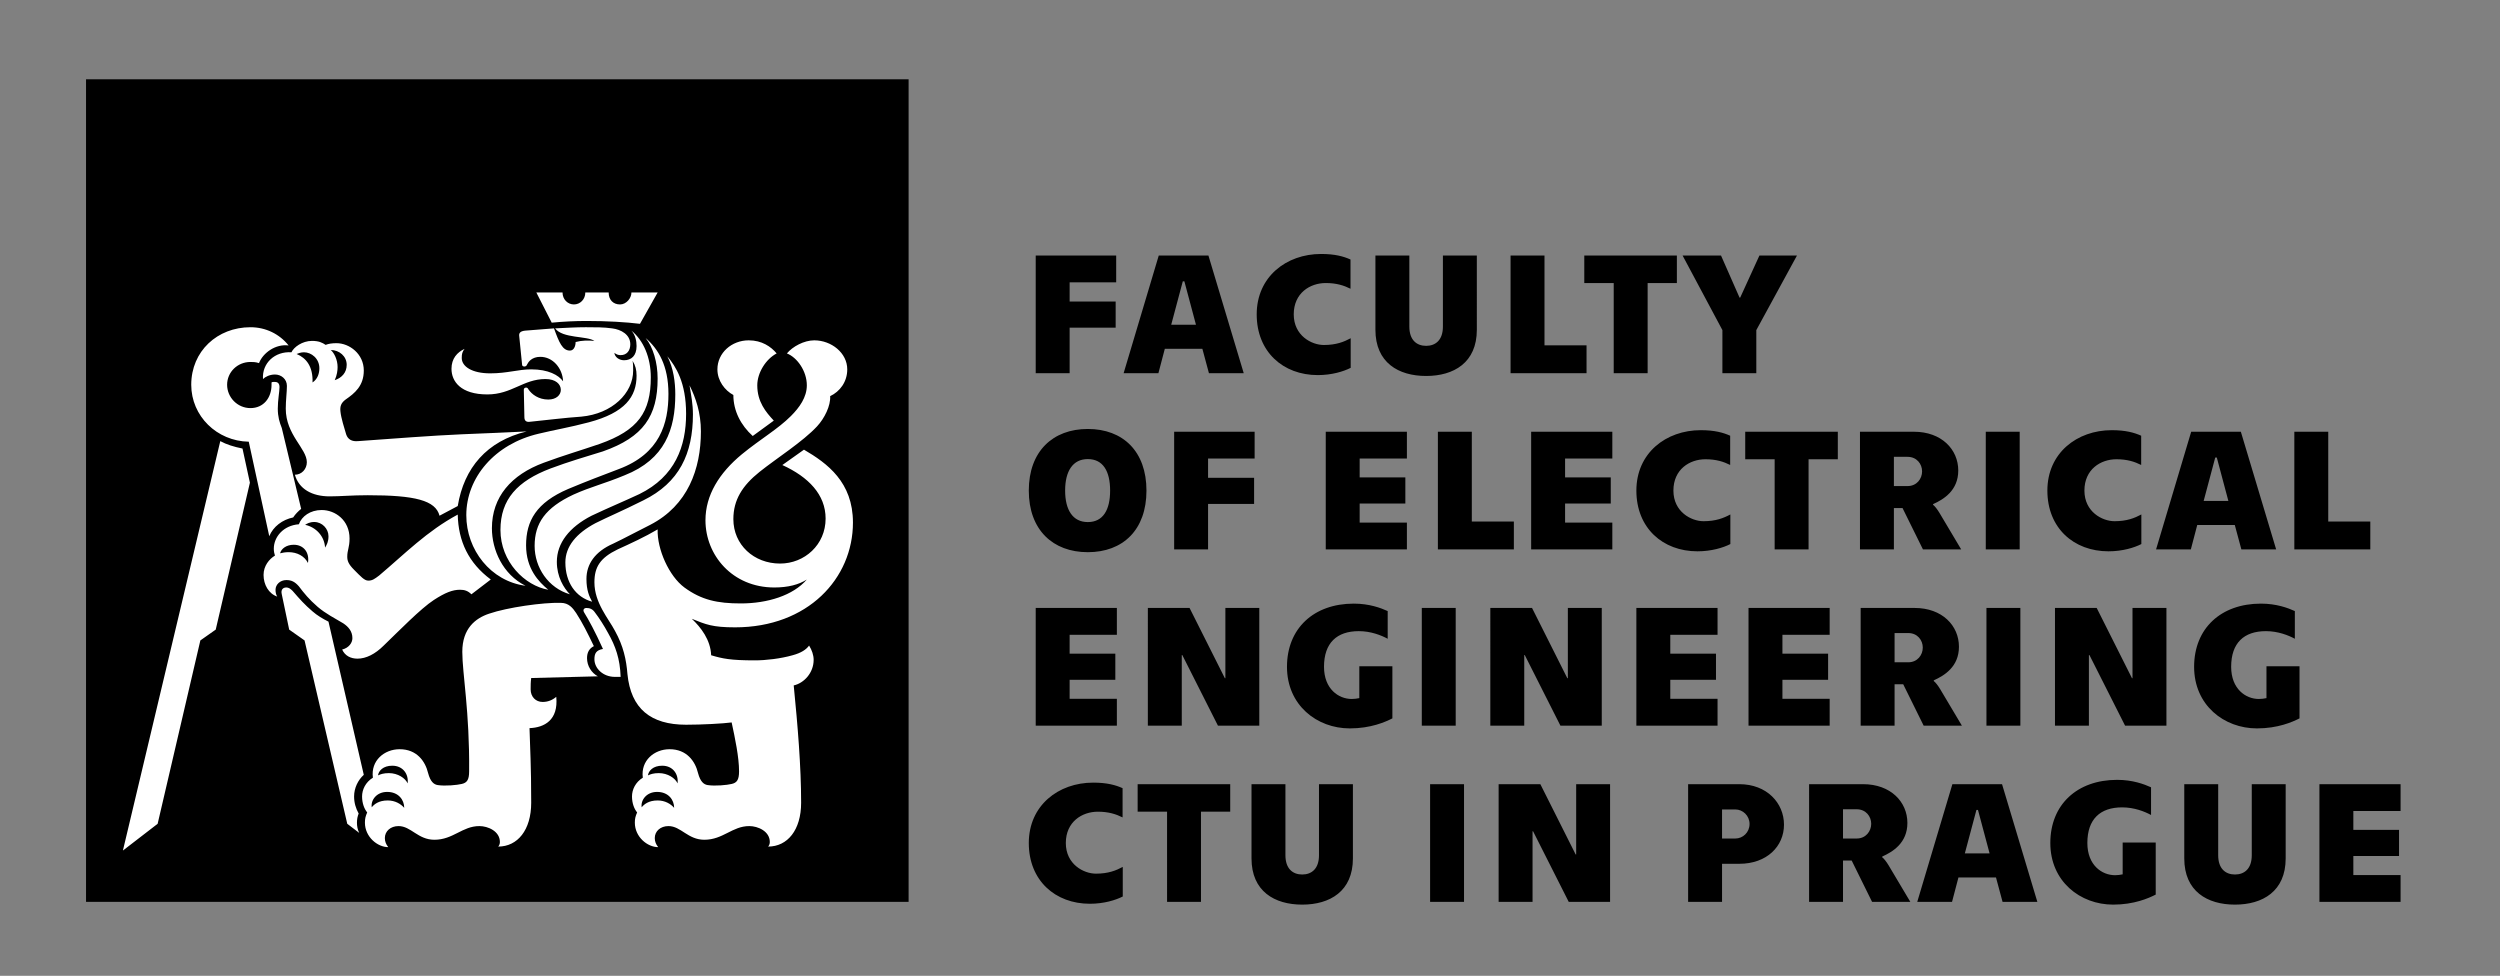 <?xml version="1.0" encoding="utf-8"?>
<!-- Generator: Adobe Illustrator 15.0.0, SVG Export Plug-In . SVG Version: 6.00 Build 0)  -->
<!DOCTYPE svg PUBLIC "-//W3C//DTD SVG 1.1//EN" "http://www.w3.org/Graphics/SVG/1.1/DTD/svg11.dtd">
<svg version="1.1" id="Layer_1" xmlns="http://www.w3.org/2000/svg" xmlns:xlink="http://www.w3.org/1999/xlink" x="0px" y="0px"
	 width="581px" height="226.77px" viewBox="0 0 581 226.77" enable-background="new 0 0 581 226.77" xml:space="preserve">
<rect x="0" y="0" width="581" height="226.77" fill="#808080" stroke="none"/>
<g>
	<rect x="19.994" y="18.427" width="191.165" height="191.164"/>
	<g>
		<path fill="#FFFFFF" d="M174.933,101.327l4.898-3.575c-1.852-1.985-3.839-4.367-3.839-8.206c0-2.911,1.987-6.088,4.5-7.411
			c-1.323-1.588-3.442-3.042-6.485-3.042c-3.971,0-7.28,2.912-7.28,6.748c0,2.646,1.72,4.898,3.707,5.956
			C170.435,95.501,172.157,98.81,174.933,101.327 M148.732,75.255l4.102-7.281h-6.089c0,1.324-1.192,2.779-2.65,2.779
			c-1.584,0-2.644-1.058-2.644-2.779h-5.426c0,1.589-1.191,2.779-2.646,2.779c-1.457,0-2.648-1.19-2.648-2.779h-6.088l3.574,7.014
			c2.782-0.263,5.425-0.395,8.073-0.395C141.185,74.593,145.422,74.856,148.732,75.255 M137.613,139.837
			c-0.662-1.191-1.323-2.648-1.323-5.292c0-3.443,1.984-6.354,6.221-8.208c2.779-1.323,4.894-2.514,8.601-4.365
			c8.735-4.5,11.779-12.971,11.779-21.705c0-4.367-1.192-7.809-2.646-10.721c0.394,2.382,0.792,4.37,0.792,6.75
			c0,9.132-3.175,15.882-11.513,19.984c-5.292,2.646-7.943,3.705-11.119,5.294c-4.495,2.38-7.013,5.426-7.013,9.132
			C131.392,135.337,133.772,138.778,137.613,139.837 M132.453,138.117c-1.454-1.458-3.043-4.104-3.043-7.544
			c0-4.367,2.91-8.072,8.072-10.721c4.5-2.117,7.145-3.177,11.115-5.029c8.34-4.101,10.852-11.116,10.852-18.658
			c0-7.28-2.38-10.986-4.366-13.369c1.455,2.78,1.854,6.088,1.854,8.869c0,8.073-2.38,15.086-11.779,18.792
			c-4.765,1.984-7.809,2.646-11.911,4.497c-6.486,3.047-9,6.62-9,11.912C124.246,131.896,127.424,136.659,132.453,138.117
			 M127.424,137.059c-2.252-1.853-5.164-4.897-5.164-10.324c0-5.689,2.383-9.924,9.793-13.101c4.767-1.984,7.281-2.911,11.78-4.632
			c9.528-3.573,11.514-10.587,11.514-17.471c0-6.615-2.383-10.455-5.294-12.968c1.72,2.118,2.78,5.692,2.78,9.396
			c0,8.734-3.31,13.632-12.706,16.941c-3.838,1.19-7.939,2.38-12.176,3.969c-7.674,2.912-11.646,7.146-11.646,14.294
			C116.306,130.573,121.996,136.133,127.424,137.059 M122.129,136.133c-5.294-2.648-7.809-8.338-7.809-13.368
			c0-7.279,4.5-12.44,12.042-15.221c4.637-1.719,8.34-2.776,12.973-4.365c9-3.177,11.911-7.411,11.911-15.484
			c0-4.632-1.721-8.602-4.5-10.852c0.925,1.058,1.191,2.38,1.191,3.573c0,2.25-1.191,3.307-2.911,3.307
			c-1.06,0-2.119-0.661-2.25-1.719c0.528,0.394,0.927,0.529,1.458,0.529c1.454,0,2.247-1.06,2.247-2.516
			c0-2.25-2.117-3.442-4.234-3.706c-1.854-0.265-3.84-0.265-6.089-0.265c-2.247,0-4.366,0.133-7.145,0.265
			c1.719,2.382,7.412,1.721,9.131,2.911c-1.458-0.13-2.913-0.13-4.37,0.264c0,0.929-0.393,1.987-1.32,1.987
			c-1.722,0-2.515-1.853-3.706-5.162l-6.75,0.531c-1.059,0.131-1.455,0.529-1.324,1.323l0.663,6.617
			c0,0.263,0.265,0.396,0.531,0.396c0.264,0,0.526-0.133,0.66-0.531c0.265-0.529,1.061-1.719,3.044-1.719
			c2.911,0,5.161,2.647,5.291,5.69c-1.057-1.454-3.438-2.779-7.412-2.779c-3.042,0-5.555,0.927-9.525,0.927
			c-4.235,0-6.617-1.589-6.617-3.573c0-0.927,0.13-1.458,0.661-2.119c-1.721,0.794-3.044,2.251-3.044,4.632
			c0,2.912,2.119,5.958,8.336,5.958c5.69,0,8.34-3.575,13.5-3.575c2.383,0,3.575,1.19,3.575,2.515c0,1.19-1.062,2.25-2.911,2.25
			c-2.252,0-3.837-1.191-4.633-2.383c-0.133-0.265-0.265-0.396-0.531-0.396c-0.395,0-0.529,0.264-0.529,0.529l0.135,6.352
			c0,0.795,0.395,1.193,1.323,1.06c3.97-0.398,8.072-0.927,11.911-1.19c7.146-0.662,12.044-5.429,12.044-10.72
			c0-0.795,0-1.458-0.134-2.25c0.66,1.06,0.926,2.117,0.926,3.44c0,4.897-2.646,8.604-11.115,10.854
			c-4.502,1.19-7.809,1.719-11.649,2.646c-10.189,2.382-16.805,10.19-16.805,18.926
			C108.366,127.795,114.057,135.074,122.129,136.133 M77.792,88.356c0.531-1.19,0.664-2.25,0.664-3.044
			c0-1.721-0.796-3.307-1.589-3.969c1.985,0,3.705,1.454,3.705,3.44C80.572,86.635,79.381,87.827,77.792,88.356 M102.146,119.853
			l4.234-2.25c1.456-8.865,6.749-15.086,16.013-17.335c-4.895,0.263-9.132,0.396-15.084,0.661
			c-6.353,0.264-16.808,1.06-24.086,1.588c-1.458,0.133-2.383-0.398-2.78-1.588c-0.396-1.323-1.191-3.838-1.323-5.294
			c-0.135-1.192,0.132-1.986,1.192-2.778c2.115-1.458,4.234-3.177,4.234-6.75c0-3.839-3.31-6.353-6.353-6.353
			c-1.059,0-1.853,0.131-2.514,0.395c-0.796-0.528-1.588-0.926-3.177-0.926c-2.252,0-4.235,1.457-4.766,2.646
			c-3.836-0.263-6.88,2.515-6.617,6.221c0.529-0.531,1.588-1.057,2.781-1.057c1.454,0,2.778,1.057,2.778,2.646
			c0,1.456-0.266,3.31-0.266,5.292c0,6.09,4.898,9.268,4.898,12.442c0,1.588-1.192,2.912-2.781,2.912
			c0.927,3.309,3.971,5.029,8.072,5.029c2.648,0,5.032-0.265,8.868-0.265C96.455,115.089,101.217,116.28,102.146,119.853
			 M142.906,157.307h1.327c-0.138-4.235-1.192-7.147-2.913-10.189c-0.928-1.722-2.119-3.572-3.046-4.768
			c-0.528-0.792-1.192-1.056-1.984-1.056c-0.53,0-0.927,0.395-0.53,1.056c1.061,1.721,2.515,4.369,4.368,8.471
			c-1.588,0.267-1.985,1.06-1.985,2.383C138.143,155.319,140.128,157.307,142.906,157.307 M72.633,88.885
			c0.13-3.706-1.456-5.69-3.706-6.617c0.397-0.132,0.925-0.398,1.72-0.398c1.721,0,3.574,1.458,3.574,3.707
			C74.221,86.768,73.824,88.09,72.633,88.885 M157.464,182.054c-0.528-1.189-2.25-2.382-4.367-2.382
			c-1.192,0-1.984,0.265-2.515,0.531c0.133-1.062,1.192-2.251,3.31-2.251C156.405,177.952,157.728,179.937,157.464,182.054
			 M156.67,187.745c-0.794-0.925-2.115-1.72-3.836-1.72c-2.119,0-3.176,0.927-3.707,1.588c-0.264-1.588,1.059-3.572,3.574-3.572
			C155.348,184.041,156.67,185.892,156.67,187.745 M62.576,124.616c0.925-2.25,3.042-3.837,5.558-4.366
			c0.527-0.796,1.191-1.455,1.854-1.985l-4.5-18.794c-0.531-1.321-0.929-2.644-0.929-4.5c0-1.982,0.398-3.969,0.398-5.026
			c0-0.927-0.528-1.19-1.057-1.19c-0.398,0-0.664,0-0.794,0.131v0.531c0,3.042-1.856,5.425-4.898,5.425
			c-3.042,0-5.427-2.513-5.427-5.425c0-2.911,2.384-5.296,5.427-5.296c0.529,0,1.192,0,1.984,0.266c0.927-2.38,3.838-4.5,6.88-4.102
			c-2.115-2.647-5.292-4.236-8.865-4.236c-7.677,0-13.763,5.56-13.763,13.369c0,7.276,5.956,13.101,13.367,13.234L62.576,124.616z
			 M83.088,153.071c1.986,0,4.102-1.061,6.086-3.043c3.574-3.442,8.604-8.604,11.648-10.59c2.646-1.719,4.367-2.38,6.086-2.38
			c1.06,0,1.856,0.264,2.648,1.059l4.5-3.442c-5.161-3.838-7.544-8.867-7.677-15.086c-7.145,3.837-12.307,9.133-18.264,14.159
			c-1.057,0.797-1.587,1.189-2.514,1.189s-1.72-0.924-3.31-2.513c-1.323-1.323-1.588-2.117-1.588-3.042
			c0-1.588,0.531-2.119,0.531-4.236c0-4.234-3.307-6.617-6.483-6.617c-2.648,0-4.633,1.456-5.294,3.311
			c-3.575,0.263-5.825,2.91-5.825,5.688c0,0.664,0.135,1.194,0.268,1.589c-1.324,0.796-2.65,2.382-2.65,4.502
			c0,2.249,1.192,4.365,3.179,5.027c-0.268-0.397-0.398-0.926-0.398-1.587c0-1.191,1.06-2.251,2.515-2.251
			c1.19,0,1.985,0.398,2.912,1.456c1.19,1.588,2.382,3.044,4.368,4.766c1.854,1.587,3.968,2.646,5.955,3.838
			c1.19,0.792,2.115,1.852,2.115,3.44c0,1.059-0.792,2.249-2.38,2.648C80.176,152.41,81.5,153.071,83.088,153.071 M75.544,127.264
			c-0.132-2.647-2.117-4.763-4.632-5.292c0.398-0.267,1.058-0.662,2.117-0.662c1.852,0,3.31,1.587,3.31,3.307
			C76.339,125.94,75.94,126.602,75.544,127.264 M90.234,196.876c-0.531-0.661-0.793-1.322-0.793-2.116
			c0-1.587,1.323-2.779,3.174-2.779c2.913,0,4.5,3.177,8.34,3.177c4.367,0,6.483-3.177,10.454-3.177
			c1.987,0,4.767,1.192,4.767,3.705c0,0.398-0.136,0.795-0.397,1.06c4.5,0,7.672-3.838,7.672-10.191
			c0-8.867-0.261-12.439-0.393-17.336c3.441-0.132,6.748-1.854,6.217-7.278c-0.926,0.792-1.983,1.19-3.173,1.19
			c-1.588,0-2.781-1.19-2.781-2.911c0-0.797,0-1.722,0.13-2.648l15.486-0.397c-1.455-0.792-2.512-2.382-2.512-4.232
			c0-1.323,0.528-2.251,1.588-2.781c-1.458-3.042-2.648-5.425-4.102-7.675c-0.796-1.19-1.722-2.383-3.575-2.383
			c-4.104-0.132-12.44,1.059-16.676,2.515c-3.175,1.059-6.221,3.44-6.221,8.865c0,5.03,1.72,13.898,1.588,27.794
			c0,1.986-0.529,2.647-1.719,2.912c-1.06,0.264-3.839,0.528-5.56,0.264c-0.925-0.133-1.722-0.793-2.251-2.779
			c-0.662-2.778-2.646-5.558-6.617-5.558c-3.574,0-6.748,2.648-6.218,6.617c-1.721,1.059-2.515,2.78-2.515,4.365
			c0,1.59,0.528,2.913,1.189,3.708c-0.396,0.925-0.527,1.454-0.527,2.381C84.81,194.496,87.721,196.876,90.234,196.876
			 M71.572,130.837c-0.792-1.589-2.513-2.514-4.5-2.514c-0.792,0-1.454,0.133-1.982,0.264c0.264-1.06,1.456-1.985,3.177-1.985
			C70.516,126.602,71.97,128.323,71.572,130.837 M94.735,182.054c-0.532-1.189-2.251-2.382-4.367-2.382
			c-1.193,0-1.987,0.265-2.516,0.531c0.13-1.062,1.192-2.251,3.31-2.251C93.675,177.952,94.998,179.937,94.735,182.054
			 M83.483,193.569c-0.395-0.794-0.527-1.589-0.527-2.384c0-0.794,0.132-1.456,0.396-2.117c-0.662-1.192-1.06-2.515-1.06-3.972
			c0-1.983,0.929-3.835,2.252-5.027l-8.206-35.601c-1.325-0.661-2.648-1.455-3.706-2.383c-1.854-1.587-2.911-2.778-4.633-4.764
			c-0.531-0.528-0.929-0.793-1.456-0.793c-0.796,0-1.323,0.529-1.058,1.588l1.719,8.204l3.573,2.515l9.924,42.614L83.483,193.569z
			 M93.941,187.745c-0.796-0.925-2.119-1.72-3.839-1.72c-2.121,0-3.178,0.927-3.708,1.588c-0.262-1.588,1.061-3.572,3.575-3.572
			C92.615,184.041,93.941,185.892,93.941,187.745 M28.562,197.671l8.073-6.221l9.927-42.614l3.572-2.515l7.943-34.143l-1.722-7.94
			c-1.986-0.398-3.708-0.928-5.161-1.722L28.562,197.671z M152.965,196.876c-0.53-0.661-0.795-1.322-0.795-2.116
			c0-1.587,1.323-2.779,3.178-2.779c2.911,0,4.5,3.177,8.337,3.177c4.366,0,6.485-3.177,10.453-3.177
			c1.987,0,4.766,1.192,4.766,3.705c0,0.398-0.133,0.795-0.396,1.06c4.5,0,7.674-3.838,7.674-10.191
			c0-8.469-0.792-17.864-1.722-27.263c2.383-0.528,4.633-2.91,4.633-5.956c0-1.056-0.395-2.248-1.058-3.307
			c-0.664,0.928-1.854,1.72-3.836,2.251c-2.78,0.792-6.221,1.189-8.738,1.189c-5.69,0-7.542-0.397-10.188-1.189
			c-0.133-3.574-2.381-6.486-4.499-8.472c3.307,1.324,4.763,1.985,10.057,1.985c16.94,0,27.395-11.381,27.395-24.352
			c0-9.398-5.955-13.763-11.381-16.94l-5.029,3.573c6.087,2.779,10.058,6.88,10.058,12.439c0,6.088-4.894,10.458-10.584,10.458
			c-6.09,0-10.854-4.37-10.854-10.325c0-4.497,2.115-7.807,6.086-10.983c3.971-3.175,10.059-7.014,13.369-10.586
			c1.721-1.856,3.175-4.767,3.042-7.017c2.251-1.058,3.971-3.306,3.971-6.219c0-3.836-3.703-6.748-7.674-6.748
			c-2.384,0-5.029,1.454-6.355,3.042c2.384,0.927,4.634,4.102,4.634,7.411c0,2.781-1.719,5.162-3.705,7.146
			c-3.044,3.046-7.014,5.296-11.383,8.869c-5.294,4.367-8.471,9.528-8.471,15.351c0,8.073,6.221,15.617,16.013,15.617
			c3.176,0,5.691-0.662,7.545-1.854c-3.176,3.706-9.129,5.56-15.35,5.56c-5.429,0-9.133-0.796-13.102-3.705
			c-3.575-2.646-6.354-8.867-6.221-13.5c-2.911,1.721-6.354,3.308-9.265,4.633c-4.104,1.984-5.426,4.102-5.426,7.675
			c0,4.765,3.309,8.471,4.763,11.249c1.986,3.573,2.647,6.749,2.911,10.058c0.796,8.074,5.429,11.78,13.631,11.78
			c3.708,0,8.603-0.266,10.588-0.532c0.794,3.709,1.721,8.073,1.721,11.384c0,1.986-0.531,2.647-1.721,2.912
			c-1.058,0.264-3.838,0.528-5.557,0.264c-0.925-0.133-1.721-0.793-2.252-2.779c-0.659-2.778-2.646-5.558-6.614-5.558
			c-3.575,0-6.75,2.648-6.221,6.617c-1.722,1.059-2.516,2.78-2.516,4.365c0,1.59,0.529,2.913,1.192,3.708
			c-0.397,0.925-0.531,1.454-0.531,2.381C147.537,194.496,150.451,196.876,152.965,196.876"/>
		<path d="M539.034,209.594h18.861v-6.235h-10.978v-4.423h10.62v-6.073h-10.62v-4.385h10.978v-6.234h-18.861V209.594z
			 M519.407,210.235c6.436,0,11.783-3.098,11.783-10.739v-17.253h-7.882v16.53c0,3.097-1.688,4.462-3.901,4.462
			c-2.211,0-3.899-1.365-3.899-4.462v-16.53h-7.884v17.253C507.624,207.138,512.975,210.235,519.407,210.235 M491.097,210.235
			c4.864,0,8.243-1.487,9.892-2.334v-12.104h-7.681v7.4c-0.563,0.121-1.166,0.201-1.769,0.201c-3.059,0-6.436-2.332-6.436-7.481
			c0-5.549,2.974-8.283,8.081-8.283c2.819,0,5.23,0.965,6.719,1.77v-6.436c-1.608-0.725-4.265-1.729-7.882-1.729
			c-9.292,0-15.527,5.75-15.527,14.679C476.494,204.848,483.453,210.235,491.097,210.235 M456.627,198.331l2.694-10.095h0.362
			l2.696,10.095H456.627z M465.395,209.594h8.086l-8.206-27.351h-11.541l-8.166,27.351h8.084l1.49-5.671h8.727L465.395,209.594z
			 M428.314,194.872v-6.799h3.176c2.134,0,3.38,1.651,3.38,3.38c0,1.73-1.246,3.419-3.38,3.419H428.314z M420.431,209.594h7.884
			v-9.614h2.011l4.744,9.614h8.89l-5.024-8.447c-0.523-0.885-1.169-1.688-1.531-1.93l0.04-0.163
			c2.414-1.085,5.833-3.137,5.833-7.801c0-4.907-3.902-9.01-10.295-9.01h-12.551V209.594z M400.203,194.872v-6.756h3.097
			c1.726,0,3.297,1.445,3.297,3.376c0,1.974-1.571,3.38-3.297,3.38H400.203z M392.319,209.594h7.884v-8.849h4.022
			c6.393,0,10.374-4.062,10.374-9.09s-3.981-9.412-10.374-9.412h-11.906V209.594z M348.28,209.594h7.884v-16.41h0.12l8.287,16.41
			h9.61v-27.351h-7.881v16.329h-0.122l-8.203-16.329h-9.695V209.594z M332.355,209.594h7.883v-27.351h-7.883V209.594z
			 M302.636,210.235c6.433,0,11.781-3.098,11.781-10.739v-17.253h-7.883v16.53c0,3.097-1.687,4.462-3.898,4.462
			c-2.213,0-3.901-1.365-3.901-4.462v-16.53h-7.883v17.253C290.852,207.138,296.2,210.235,302.636,210.235 M271.227,209.594h7.881
			v-20.956h6.795v-6.395h-21.515v6.395h6.838V209.594z M253.287,210.034c3.258,0,5.993-0.846,7.643-1.688v-6.878
			c-1.57,0.845-3.378,1.569-6.236,1.569c-2.856,0-6.997-2.173-6.997-7.12c0-4.944,3.782-7.279,7.442-7.279
			c2.493,0,4.221,0.564,5.749,1.327v-6.796c-1.608-0.723-3.618-1.287-6.837-1.287c-8.084,0-14.959,5.311-14.959,14.035
			C239.092,204.644,245.246,210.034,253.287,210.034"/>
		<path d="M524.515,169.281c4.864,0,8.244-1.488,9.892-2.331v-12.108h-7.681v7.401c-0.562,0.121-1.168,0.2-1.771,0.2
			c-3.057,0-6.434-2.332-6.434-7.479c0-5.55,2.974-8.285,8.081-8.285c2.816,0,5.23,0.967,6.719,1.769v-6.435
			c-1.608-0.726-4.262-1.731-7.881-1.731c-9.292,0-15.528,5.752-15.528,14.683C509.912,163.893,516.871,169.281,524.515,169.281
			 M477.577,168.639h7.884v-16.409h0.123l8.283,16.409h9.612v-27.351h-7.884v16.33h-0.12l-8.204-16.33h-9.694V168.639z
			 M461.652,168.639h7.881v-27.351h-7.881V168.639z M440.3,153.917v-6.796h3.177c2.131,0,3.376,1.648,3.376,3.379
			c0,1.729-1.245,3.417-3.376,3.417H440.3z M432.416,168.639h7.884v-9.612h2.008l4.748,9.612h8.887l-5.027-8.448
			c-0.523-0.884-1.166-1.687-1.526-1.929l0.04-0.16c2.411-1.087,5.83-3.137,5.83-7.802c0-4.907-3.898-9.012-10.297-9.012h-12.546
			V168.639z M406.356,168.639h18.858v-6.235h-10.978v-4.424h10.617v-6.071h-10.617v-4.385h10.978v-6.235h-18.858V168.639z
			 M380.292,168.639h18.866v-6.235h-10.983v-4.424h10.62v-6.071h-10.62v-4.385h10.983v-6.235h-18.866V168.639z M346.35,168.639
			h7.884v-16.409h0.12l8.286,16.409h9.609v-27.351h-7.881v16.33h-0.121l-8.203-16.33h-9.694V168.639z M330.425,168.639h7.881
			v-27.351h-7.881V168.639z M313.693,169.281c4.867,0,8.246-1.488,9.896-2.331v-12.108h-7.685v7.401
			c-0.562,0.121-1.163,0.2-1.768,0.2c-3.056,0-6.436-2.332-6.436-7.479c0-5.55,2.979-8.285,8.084-8.285
			c2.816,0,5.228,0.967,6.715,1.769v-6.435c-1.607-0.726-4.261-1.731-7.882-1.731c-9.29,0-15.523,5.752-15.523,14.683
			C299.095,163.893,306.052,169.281,313.693,169.281 M266.76,168.639h7.884v-16.409h0.12l8.284,16.409h9.612v-27.351h-7.882v16.33
			h-0.119l-8.207-16.33h-9.692V168.639z M240.7,168.639h18.861v-6.235h-10.979v-4.424h10.62v-6.071h-10.62v-4.385h10.979v-6.235
			H240.7V168.639z"/>
		<path d="M533.204,127.686h17.655v-6.477h-9.774v-20.874h-7.881V127.686z M512.129,116.422l2.693-10.094h0.363l2.69,10.094H512.129
			z M520.896,127.686h8.084l-8.207-27.351h-11.54l-8.164,27.351h8.081l1.488-5.673h8.729L520.896,127.686z M490.008,128.126
			c3.26,0,5.993-0.843,7.642-1.688v-6.879c-1.568,0.846-3.377,1.569-6.233,1.569s-6.998-2.172-6.998-7.119
			c0-4.946,3.779-7.278,7.441-7.278c2.493,0,4.222,0.562,5.75,1.327v-6.798c-1.608-0.722-3.619-1.286-6.836-1.286
			c-8.084,0-14.965,5.31-14.965,14.036C475.809,122.737,481.965,128.126,490.008,128.126 M461.495,127.686h7.881v-27.351h-7.881
			V127.686z M440.14,112.964v-6.796h3.177c2.131,0,3.376,1.649,3.376,3.38c0,1.729-1.245,3.416-3.376,3.416H440.14z
			 M432.256,127.686h7.884v-9.612h2.009l4.747,9.612h8.887l-5.027-8.448c-0.521-0.883-1.163-1.688-1.528-1.93l0.043-0.159
			c2.41-1.087,5.83-3.139,5.83-7.804c0-4.907-3.899-9.009-10.298-9.009h-12.546V127.686z M412.429,127.686h7.882v-20.954h6.798
			v-6.397h-21.518v6.397h6.838V127.686z M394.49,128.126c3.257,0,5.993-0.843,7.645-1.688v-6.879
			c-1.568,0.846-3.38,1.569-6.236,1.569s-6.998-2.172-6.998-7.119c0-4.946,3.782-7.278,7.441-7.278c2.49,0,4.225,0.562,5.75,1.327
			v-6.798c-1.608-0.722-3.616-1.286-6.839-1.286c-8.081,0-14.96,5.31-14.96,14.036C380.293,122.737,386.446,128.126,394.49,128.126
			 M355.841,127.686h18.863v-6.235h-10.979v-4.423h10.618v-6.073h-10.618v-4.385h10.979v-6.235h-18.863V127.686z M334.165,127.686
			h17.656v-6.477h-9.772v-20.874h-7.884V127.686z M308.105,127.686h18.858v-6.235h-10.978v-4.423h10.618v-6.073h-10.618v-4.385
			h10.978v-6.235h-18.858V127.686z M272.874,100.335v27.351h7.882v-10.578h10.698v-6.073h-10.698v-4.465h10.819v-6.235H272.874z
			 M252.806,121.33c-3.5,0-5.269-2.815-5.269-7.32c0-4.505,1.768-7.319,5.269-7.319c3.539,0,5.186,2.814,5.186,7.319
			C257.992,118.515,256.345,121.33,252.806,121.33 M252.806,128.328c8.164,0,13.633-5.188,13.633-14.318
			c0-9.128-5.469-14.318-13.633-14.318c-8.125,0-13.714,5.19-13.714,14.318C239.092,123.141,244.681,128.328,252.806,128.328"/>
		<path d="M400.286,86.732h7.881V76.716l9.449-17.334h-8.727l-4.464,9.774h-0.16l-4.303-9.774h-8.932l9.255,17.334V86.732z
			 M375.027,86.732h7.883V65.777h6.796v-6.395h-21.518v6.395h6.839V86.732z M351.056,86.732h17.656v-6.477h-9.772V59.382h-7.884
			V86.732z M331.432,87.375c6.433,0,11.784-3.097,11.784-10.738V59.382h-7.884v16.53c0,3.097-1.689,4.463-3.9,4.463
			s-3.9-1.366-3.9-4.463v-16.53h-7.884v17.254C319.647,84.277,324.997,87.375,331.432,87.375 M306.253,87.173
			c3.26,0,5.994-0.845,7.645-1.688v-6.878c-1.567,0.845-3.378,1.569-6.236,1.569c-2.854,0-6.997-2.172-6.997-7.121
			c0-4.945,3.782-7.278,7.438-7.278c2.494,0,4.228,0.564,5.753,1.327v-6.796c-1.608-0.722-3.617-1.286-6.837-1.286
			c-8.084,0-14.962,5.31-14.962,14.034C292.057,81.784,298.212,87.173,306.253,87.173 M272.19,75.469l2.693-10.095h0.363
			l2.696,10.095H272.19z M280.957,86.732h8.086l-8.207-27.35h-11.542l-8.165,27.35h8.083l1.491-5.671h8.727L280.957,86.732z
			 M240.7,59.382v27.35h7.883V76.154h10.697v-6.073h-10.697v-4.465h10.819v-6.234H240.7z"/>
	</g>
</g>
</svg>
